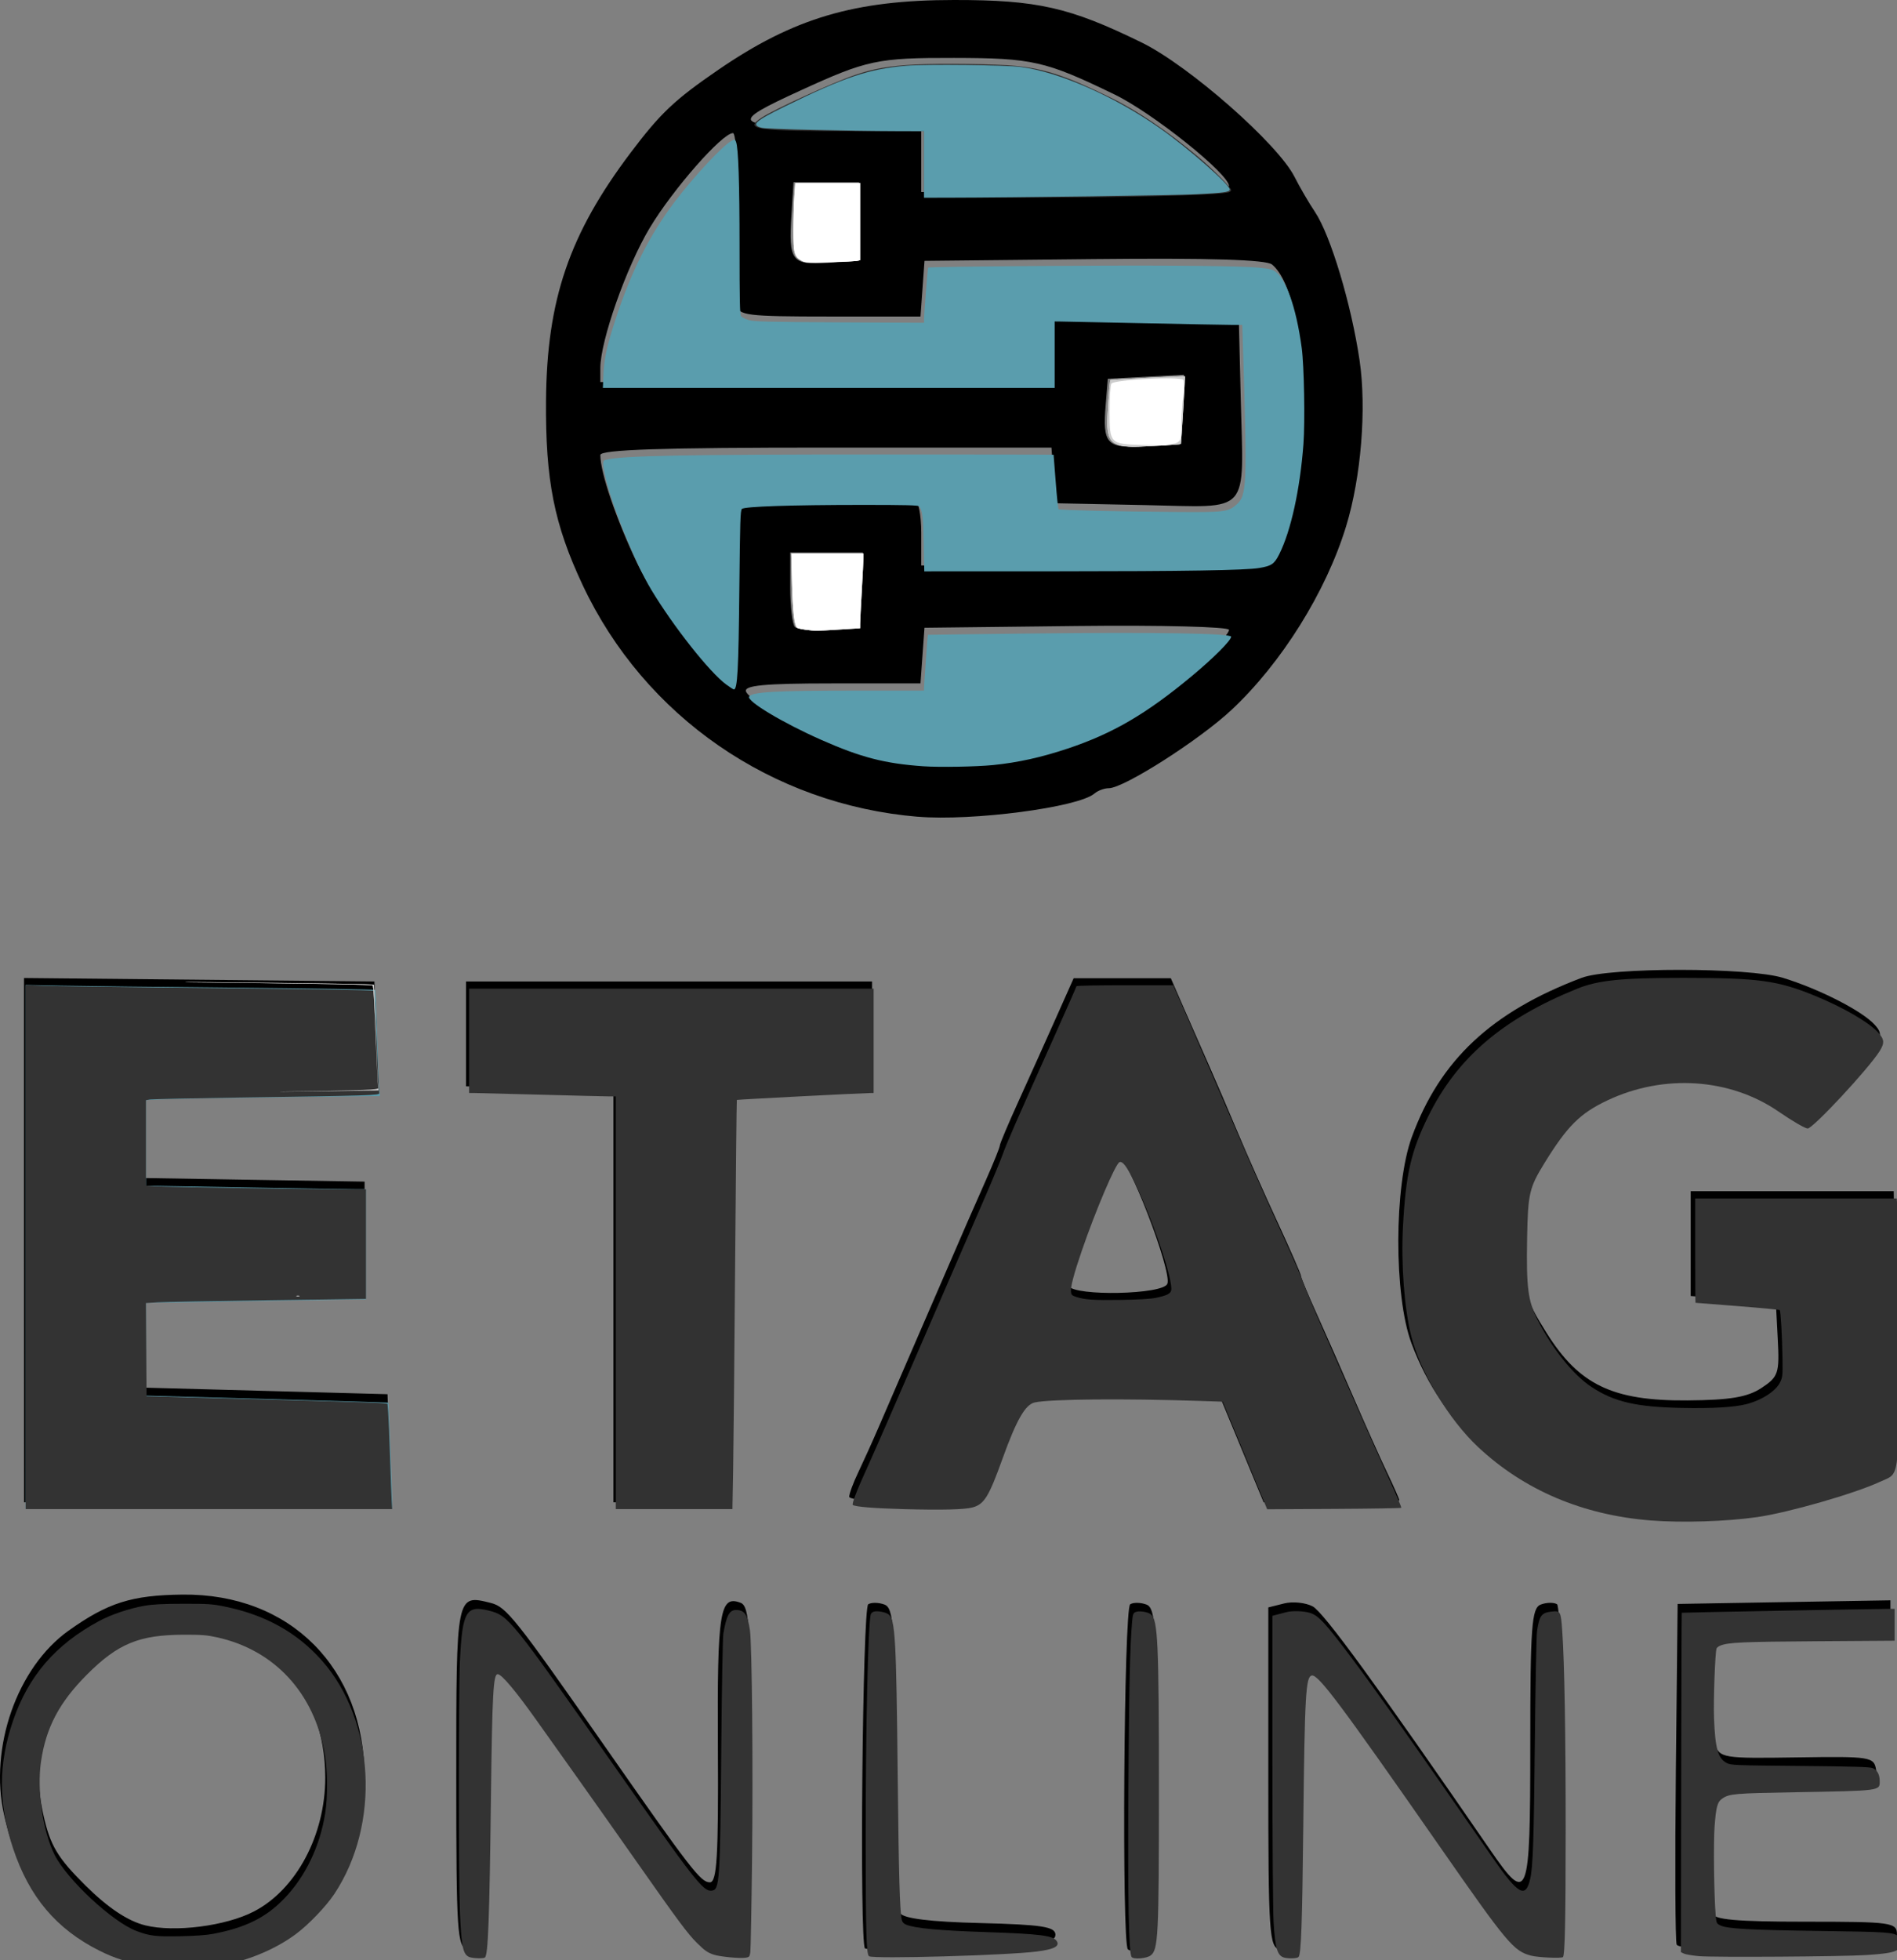 <?xml version="1.0" encoding="UTF-8" standalone="no"?>
<!-- Created with Inkscape (http://www.inkscape.org/) -->

<svg
   width="76.641mm"
   height="79.163mm"
   viewBox="0 0 76.641 79.163"
   version="1.1"
   id="svg5"
   xml:space="preserve"
   sodipodi:docname="EtagLogo.svg"
   inkscape:version="1.2 (1:1.2+202206011326+fc4e4096c5)"
   xmlns:inkscape="http://www.inkscape.org/namespaces/inkscape"
   xmlns:sodipodi="http://sodipodi.sourceforge.net/DTD/sodipodi-0.dtd"
   xmlns="http://www.w3.org/2000/svg"
   xmlns:svg="http://www.w3.org/2000/svg"><rect x="0" y="0" width="76.641" height="79.163" fill="#808080" stroke="none"/><sodipodi:namedview
     id="namedview21"
     pagecolor="#ffffff"
     bordercolor="#666666"
     borderopacity="1.0"
     inkscape:showpageshadow="2"
     inkscape:pageopacity="0.0"
     inkscape:pagecheckerboard="0"
     inkscape:deskcolor="#d1d1d1"
     inkscape:document-units="mm"
     showgrid="false"
     inkscape:zoom="2.7000443"
     inkscape:cx="102.40573"
     inkscape:cy="223.51485"
     inkscape:window-width="1920"
     inkscape:window-height="1016"
     inkscape:window-x="0"
     inkscape:window-y="0"
     inkscape:window-maximized="1"
     inkscape:current-layer="svg5" /><defs
     id="defs2" /><g
     id="layer1"
     transform="translate(-31.163,-137.711)"><path
       style="fill:#000000;stroke-width:1"
       d="m 35.955,216.543 c -2.546,-0.942 -3.984,-2.665 -4.629,-5.548 -0.607,-2.713 0.53,-5.951 2.611,-7.432 1.582,-1.126 2.545,-1.431 4.591,-1.454 4.362,-0.05 7.364,2.967 7.364,7.399 0,4.372 -3.064,7.442 -7.35,7.366 -0.978,-0.017 -2.142,-0.166 -2.587,-0.331 z m 5.463,-1.635 c 1.713,-0.886 2.886,-3.085 2.886,-5.411 0,-3.556 -2.363,-6.085 -5.686,-6.085 -1.924,0 -2.934,0.451 -4.275,1.91 -1.447,1.575 -1.923,3.467 -1.429,5.677 0.278,1.244 0.57,1.734 1.696,2.852 0.909,0.903 1.71,1.438 2.418,1.615 1.176,0.294 3.254,0.03 4.39,-0.558 z m 8.641,1.534 c -0.426,-0.097 -0.463,-0.649 -0.463,-6.973 0,-7.414 -0.008,-7.375 1.398,-7.022 0.625,0.157 0.994,0.62 4.56,5.726 3.523,5.044 3.918,5.556 4.288,5.556 0.287,0 0.35,-1.05 0.325,-5.456 -0.03,-5.495 0.074,-6.156 0.919,-5.832 0.362,0.139 0.415,1.033 0.415,7.002 0,3.764 -0.056,6.899 -0.124,6.968 -0.068,0.068 -0.546,0.075 -1.061,0.015 -0.852,-0.1 -1.115,-0.364 -2.898,-2.924 -1.079,-1.548 -2.307,-3.291 -2.729,-3.873 -0.422,-0.582 -1.331,-1.862 -2.018,-2.844 -0.687,-0.982 -1.363,-1.786 -1.501,-1.786 -0.151,1e-5 -0.251,2.269 -0.251,5.673 0,3.12 -0.089,5.719 -0.198,5.774 -0.109,0.056 -0.407,0.054 -0.661,-0.004 z m 16.05,-0.044 c -0.227,-0.229 -0.099,-13.755 0.131,-13.898 0.132,-0.082 0.43,-0.076 0.661,0.013 0.367,0.141 0.421,0.923 0.425,6.152 0.002,3.295 0.096,6.136 0.208,6.312 0.136,0.214 1.219,0.347 3.237,0.397 2.486,0.062 3.033,0.147 3.033,0.472 0,0.328 -0.657,0.42 -3.793,0.529 -2.086,0.073 -3.843,0.083 -3.903,0.022 z m 10.622,0.037 c -0.253,-0.253 -0.163,-13.777 0.093,-13.935 0.132,-0.082 0.43,-0.076 0.661,0.013 0.37,0.142 0.421,0.991 0.421,6.981 0,6.53 -0.022,6.826 -0.514,6.954 -0.283,0.074 -0.58,0.068 -0.661,-0.013 z m 6.136,0.007 c -0.426,-0.097 -0.463,-0.648 -0.463,-6.96 v -6.855 l 0.637,-0.16 c 0.35,-0.088 0.871,-0.034 1.158,0.119 0.44,0.236 2.627,3.235 7.173,9.839 1.533,2.227 1.616,2.01 1.616,-4.224 0,-4.809 0.055,-5.549 0.421,-5.689 0.231,-0.089 0.529,-0.095 0.661,-0.013 0.24,0.149 0.354,13.675 0.117,13.912 -0.068,0.068 -0.545,0.075 -1.06,0.015 -0.867,-0.101 -1.121,-0.375 -3.443,-3.718 -4.386,-6.314 -5.287,-7.539 -5.626,-7.648 -0.258,-0.083 -0.331,1.152 -0.331,5.589 0,3.132 -0.089,5.741 -0.198,5.796 -0.109,0.056 -0.407,0.054 -0.661,-0.004 z m 16.035,-0.203 c -0.057,-0.148 -0.071,-3.303 -0.032,-7.011 l 0.071,-6.742 4.299,-0.073 4.299,-0.073 v 0.668 0.668 h -3.572 c -2.665,0 -3.579,0.084 -3.601,0.331 -0.156,1.764 -0.129,3.617 0.06,4.115 0.225,0.592 0.318,0.608 3.341,0.562 2.986,-0.045 3.113,-0.025 3.195,0.515 0.082,0.547 -0.002,0.563 -3.1,0.563 -2.762,0 -3.217,0.061 -3.43,0.463 -0.197,0.371 -0.232,2.884 -0.067,4.763 0.022,0.247 0.962,0.331 3.733,0.331 3.498,0 3.704,0.029 3.704,0.517 0,0.489 -0.238,0.521 -4.4,0.595 -2.811,0.05 -4.437,-0.019 -4.503,-0.191 z m -3.136,-17.696 c -3.692,-0.909 -6.313,-3.189 -7.581,-6.593 -0.711,-1.911 -0.703,-6.35 0.016,-8.316 1.136,-3.107 3.217,-5.057 6.865,-6.434 1.137,-0.429 6.735,-0.428 8.131,10e-4 1.474,0.453 3.199,1.335 3.704,1.893 0.406,0.448 0.338,0.583 -1.099,2.211 -0.842,0.953 -1.637,1.733 -1.766,1.733 -0.129,0 -0.614,-0.281 -1.077,-0.625 -2.293,-1.701 -5.785,-1.626 -8.152,0.175 -0.237,0.18 -0.802,0.914 -1.257,1.631 -0.76,1.199 -0.827,1.485 -0.827,3.575 0,2.134 0.056,2.361 0.918,3.739 1.315,2.103 2.67,2.755 5.68,2.734 1.733,-0.012 2.44,-0.13 3.005,-0.501 0.684,-0.449 0.734,-0.597 0.661,-1.969 l -0.078,-1.483 -1.72,-0.132 -1.72,-0.132 v -2.117 -2.117 h 4.101 4.101 l 0.071,5.453 c 0.054,4.161 -0.008,5.517 -0.265,5.721 -0.526,0.419 -3.35,1.332 -5.081,1.641 -2.027,0.363 -4.955,0.323 -6.632,-0.09 z M 32.133,187.796 v -10.588 l 7.078,0.07 7.078,0.07 0.077,2.177 0.077,2.177 -4.707,0.072 -4.707,0.072 v 1.72 1.72 l 4.432,0.073 4.432,0.072 v 2.236 2.236 l -4.432,0.072 -4.432,0.073 v 1.852 1.852 l 4.895,0.132 4.895,0.132 0.077,2.183 0.077,2.183 h -7.419 -7.419 z m 23.813,2.262 v -8.326 l -2.977,-0.075 -2.977,-0.075 v -2.117 -2.117 h 8.202 8.202 v 2.117 2.117 l -2.778,0.132 -2.778,0.132 -0.07,8.268 -0.07,8.268 h -2.377 -2.377 z m 9.525,8.102 c 0,-0.123 0.166,-0.57 0.368,-0.992 0.202,-0.423 0.574,-1.244 0.825,-1.827 0.251,-0.582 0.612,-1.416 0.801,-1.852 0.189,-0.437 0.833,-1.925 1.432,-3.307 1.407,-3.252 1.448,-3.346 2.104,-4.826 0.306,-0.69 0.556,-1.312 0.556,-1.382 0,-0.071 0.34,-0.876 0.755,-1.789 0.415,-0.913 1.086,-2.404 1.491,-3.314 l 0.737,-1.654 h 1.963 1.963 l 0.547,1.257 c 0.301,0.691 0.758,1.733 1.016,2.315 0.258,0.582 0.769,1.773 1.135,2.646 0.366,0.873 1.093,2.511 1.615,3.639 0.522,1.128 0.949,2.107 0.949,2.175 0,0.068 0.284,0.752 0.631,1.52 0.347,0.768 1.016,2.29 1.488,3.381 0.471,1.091 1.08,2.453 1.354,3.026 0.273,0.573 0.497,1.079 0.497,1.124 0,0.045 -1.233,0.083 -2.741,0.083 h -2.741 l -0.903,-2.183 -0.903,-2.183 -3.642,-0.074 c -2.003,-0.041 -3.83,0.031 -4.059,0.16 -0.229,0.128 -0.627,0.816 -0.885,1.529 -1.103,3.05 -0.701,2.751 -3.699,2.751 -1.459,0 -2.652,-0.101 -2.652,-0.224 z m 12.855,-8.602 c 0.196,-0.511 -1.613,-5.197 -2.007,-5.197 -0.292,0 -2.171,4.99 -1.99,5.283 0.264,0.426 3.829,0.349 3.996,-0.086 z M 68.249,170.696 c -5.896,-0.489 -11.048,-4.047 -13.544,-9.353 -1.155,-2.456 -1.508,-4.235 -1.482,-7.463 0.033,-4.064 0.939,-6.715 3.417,-10 1.207,-1.6 1.775,-2.137 3.544,-3.35 3.048,-2.09 5.504,-2.817 9.519,-2.819 3.371,-0.002 4.677,0.294 7.586,1.718 1.911,0.935 5.505,4.093 6.176,5.427 0.206,0.409 0.577,1.046 0.825,1.415 0.629,0.938 1.469,3.733 1.802,5.997 0.286,1.946 0.062,4.711 -0.543,6.692 -0.808,2.647 -2.609,5.531 -4.634,7.423 -1.305,1.219 -4.349,3.16 -4.956,3.16 -0.181,0 -0.443,0.097 -0.581,0.216 -0.647,0.557 -4.926,1.118 -7.131,0.935 z m 4.699,-2.624 c 2.76,-0.715 4.419,-1.646 6.998,-3.927 0.479,-0.424 0.871,-0.872 0.871,-0.997 0,-0.125 -2.768,-0.195 -6.152,-0.156 l -6.152,0.071 -0.081,1.124 -0.081,1.124 h -3.579 c -2.716,0 -3.553,0.079 -3.47,0.326 0.148,0.443 3.246,2.004 4.85,2.444 1.792,0.492 4.876,0.487 6.796,-0.01 z M 60.958,161.723 c -0.022,-1.973 0.02,-3.648 0.093,-3.722 0.101,-0.101 5.011,-0.176 7.066,-0.107 0.146,0.005 0.265,0.604 0.265,1.332 v 1.323 h 7.002 c 6.583,0 7.018,-0.03 7.268,-0.498 1.543,-2.883 1.481,-10.348 -0.096,-11.657 -0.238,-0.197 -2.529,-0.267 -7.195,-0.219 l -6.847,0.071 -0.081,1.124 -0.081,1.124 H 64.662 c -3.331,0 -3.69,-0.045 -3.703,-0.463 -0.008,-0.255 -0.002,-1.922 0.013,-3.704 0.015,-1.783 -0.073,-3.241 -0.195,-3.241 -0.435,0 -2.432,2.273 -3.367,3.834 -0.939,1.567 -1.993,4.556 -1.993,5.654 v 0.567 h 9.128 9.128 v -1.33 -1.33 l 3.77,0.073 3.77,0.073 0.077,3.175 c 0.115,4.774 0.455,4.394 -3.854,4.307 l -3.631,-0.074 -0.081,-1.124 -0.081,-1.124 h -9.113 c -6.617,0 -9.113,0.082 -9.113,0.3 0,0.718 0.651,2.621 1.505,4.4 0.862,1.796 3.264,4.825 3.826,4.825 0.148,0 0.234,-1.476 0.21,-3.588 z m 4.989,-0.182 0.079,-1.521 h -1.468 -1.468 v 1.411 c 0,0.776 0.085,1.496 0.189,1.6 0.104,0.104 0.729,0.153 1.389,0.11 l 1.2,-0.078 z m 12.966,-7.29 0.08,-1.403 -1.536,0.08 -1.536,0.08 -0.084,1.02 c -0.134,1.628 0.025,1.797 1.602,1.706 l 1.392,-0.08 z m -13.045,-7.593 v -1.587 h -1.323 -1.323 l -0.082,1.289 c -0.121,1.897 0.002,2.06 1.468,1.966 l 1.259,-0.081 z m 14.949,-1.433 c 0,-0.487 -3.085,-2.954 -4.63,-3.701 -2.796,-1.353 -3.302,-1.468 -6.482,-1.474 -3.097,-0.006 -3.51,0.082 -6.218,1.323 -2.877,1.319 -2.779,1.431 1.257,1.441 l 3.638,0.008 v 1.323 1.323 h 6.218 c 3.594,0 6.218,-0.102 6.218,-0.243 z"
       id="path482" /><path
       style="fill:#5a9dad;fill-opacity:1;stroke-width:1"
       d="m 258.365,636.442 c -5.877,-0.411 -9.501,-1.347 -15.529,-4.01 -5.917,-2.613 -11.45,-5.93 -11.029,-6.612 0.435,-0.704 3.965,-0.902 16.226,-0.906 l 10.438,-0.004 -8.7e-4,-0.393 c -10e-4,-0.463 0.55,-8.068 0.587,-8.106 0.014,-0.014 7.219,-0.107 16.011,-0.205 18.741,-0.211 30.224,-0.024 30.224,0.491 0,0.557 -2.656,3.22 -5.941,5.955 -6.95,5.789 -12.074,8.785 -18.949,11.082 -4.052,1.354 -7.622,2.144 -11.386,2.521 -2.584,0.259 -8.21,0.357 -10.651,0.186 z"
       id="path3955"
       transform="scale(0.265)" /><path
       style="fill:#5a9dad;fill-opacity:1;stroke-width:1"
       d="m 228.3,623.973 c -2.532,-1.864 -8.047,-8.84 -11.415,-14.437 -2.52,-4.189 -6.185,-13.287 -7.053,-17.507 -0.382,-1.859 -0.364,-2.175 0.13,-2.299 2.486,-0.624 11.848,-0.806 41.652,-0.807 14.629,-8.8e-4 26.603,0.018 26.61,0.042 0.006,0.024 0.15,1.871 0.32,4.105 0.17,2.234 0.368,4.121 0.44,4.193 0.15,0.15 8.946,0.358 18.184,0.431 6.999,0.055 7.679,-0.029 8.891,-1.093 1.645,-1.444 1.7,-2.705 1.043,-23.884 l -0.11,-3.538 -1.593,-0.004 c -0.876,-0.002 -7.017,-0.118 -13.647,-0.258 -6.63,-0.14 -12.349,-0.256 -12.71,-0.258 l -0.655,-0.004 v 5.066 5.066 h -34.44 -34.44 l 0.097,-2.14 c 0.108,-2.401 0.515,-4.253 1.804,-8.221 2.38,-7.327 5.222,-12.97 9.096,-18.069 2.928,-3.852 7.301,-8.538 8.593,-9.206 0.542,-0.28 0.556,-0.277 0.714,0.137 0.356,0.937 0.534,6.248 0.534,15.991 0,8.171 0.046,10.324 0.228,10.572 0.126,0.172 0.656,0.438 1.179,0.591 0.823,0.241 2.683,0.288 13.835,0.344 l 12.884,0.065 v -0.446 c 0,-0.879 0.556,-7.877 0.632,-7.953 0.161,-0.163 26.826,-0.376 37.453,-0.3 11.066,0.079 14.238,0.23 15.189,0.722 1.802,0.932 3.456,5.469 4.306,11.811 0.369,2.755 0.521,11.229 0.263,14.661 -0.519,6.902 -1.911,13.234 -3.691,16.782 -0.747,1.49 -1.169,1.78 -3.05,2.096 -2.091,0.351 -11.227,0.501 -30.948,0.508 l -20.117,0.007 -0.078,-4.237 c -0.075,-4.094 -0.19,-5.02 -0.704,-5.678 -0.132,-0.169 -2.075,-0.218 -8.666,-0.216 -10.855,0.003 -17.987,0.242 -18.361,0.617 -0.231,0.231 -0.282,1.859 -0.387,12.271 -0.123,12.282 -0.285,15.237 -0.834,15.237 -0.079,0 -0.61,-0.343 -1.179,-0.762 z"
       id="path3957"
       transform="scale(0.265)" /><path
       style="fill:#323232;fill-opacity:1;stroke-width:1"
       d="m 258.472,544.722 v -5.066 l -10.264,-0.004 c -15.548,-0.006 -17.282,-0.253 -14.5,-2.063 2.013,-1.31 10.69,-5.277 14.157,-6.473 2.89,-0.996 5.217,-1.402 9.297,-1.62 3.838,-0.205 12.365,-0.088 15.286,0.21 4.509,0.46 7.688,1.52 14.413,4.804 4.157,2.03 8.68,5.085 13.452,9.086 2.174,1.822 4.979,4.658 4.979,5.033 0,0.137 -0.177,0.294 -0.393,0.348 -1.871,0.469 -16.119,0.803 -34.504,0.809 l -11.923,0.004 z"
       id="path3959"
       transform="scale(0.265)" /><path
       style="fill:#323232;fill-opacity:1;stroke-width:1"
       d="m 211.477,718.201 v -31.446 l -1.005,-0.004 c -0.552,-0.002 -5.25,-0.118 -10.438,-0.259 -5.189,-0.141 -9.768,-0.257 -10.176,-0.259 l -0.742,-0.003 v -7.949 -7.949 h 30.835 30.835 v 7.949 7.949 l -0.48,0.008 c -1.681,0.027 -20.314,0.989 -20.372,1.051 -0.039,0.042 -0.159,11.476 -0.266,25.409 -0.107,13.933 -0.243,27.946 -0.302,31.141 l -0.107,5.809 h -8.89 -8.89 z"
       id="path4582"
       transform="scale(0.265)" /><path
       style="fill:#323232;fill-opacity:1;stroke-width:1"
       d="m 255.327,749.648 c -4.428,-0.119 -7.258,-0.347 -7.703,-0.622 -0.212,-0.131 0.619,-2.292 2.25,-5.843 0.772,-1.682 4.468,-10.133 8.213,-18.78 3.745,-8.648 7.909,-18.239 9.254,-21.314 1.344,-3.075 2.738,-6.416 3.096,-7.425 0.656,-1.846 2.049,-5.03 8.022,-18.327 1.787,-3.979 3.249,-7.3 3.249,-7.381 0,-0.081 3.322,-0.146 7.381,-0.144 l 7.381,0.003 2.345,5.369 c 1.29,2.953 3.631,8.356 5.204,12.008 4.674,10.854 5.391,12.487 8.131,18.518 3.239,7.129 3.702,8.195 4.342,9.993 0.28,0.788 1.617,3.932 2.97,6.988 1.353,3.056 3.674,8.33 5.157,11.721 1.483,3.391 3.602,8.137 4.709,10.547 1.107,2.41 1.963,4.431 1.903,4.491 -0.06,0.061 -4.685,0.135 -10.278,0.165 l -10.168,0.055 -3.384,-8.197 -3.384,-8.197 -3.336,-0.111 c -11.765,-0.391 -23.067,-0.289 -25.349,0.23 -1.43,0.325 -2.78,2.687 -4.894,8.566 -2.077,5.776 -2.783,6.93 -4.539,7.424 -1.196,0.336 -4.653,0.423 -10.57,0.264 z m 38.522,-32.204 c 1.598,-0.337 2.17,-0.612 2.293,-1.101 0.367,-1.464 -2.836,-10.93 -5.609,-16.577 -1.143,-2.327 -1.785,-3.178 -2.261,-2.996 -0.61,0.234 -3.653,7.388 -5.763,13.547 -1.174,3.428 -1.713,5.464 -1.641,6.203 0.045,0.465 0.157,0.58 0.752,0.775 1.354,0.444 2.662,0.535 6.813,0.472 2.802,-0.043 4.598,-0.149 5.416,-0.322 z"
       id="path4584"
       transform="scale(0.265)" /><path
       style="fill:#323232;fill-opacity:1;stroke-width:1"
       d="m 369.233,751.374 c -10.365,-0.829 -19.27,-4.617 -26.288,-11.182 -4.461,-4.173 -8.822,-11.414 -10.209,-16.951 -1.044,-4.165 -1.55,-10.946 -1.246,-16.666 0.425,-7.975 1.22,-11.449 3.839,-16.763 4.398,-8.923 11.27,-14.822 22.657,-19.45 3.241,-1.317 6.742,-1.676 16.314,-1.673 11.429,0.003 14.287,0.394 20.003,2.732 4.252,1.74 8.117,3.973 9.579,5.536 1.009,1.079 1.063,1.652 0.271,2.906 -1.711,2.711 -10.16,11.787 -10.967,11.781 -0.383,-0.003 -2.385,-1.167 -4.386,-2.548 -7.436,-5.136 -17.526,-5.809 -26.134,-1.742 -4.169,1.97 -6.122,3.911 -9.589,9.534 -2.333,3.783 -2.539,4.673 -2.661,11.464 -0.133,7.454 0.125,9.527 1.54,12.346 2.217,4.417 5.447,8.456 8.25,10.317 3.445,2.287 6.83,3.075 13.801,3.212 4.714,0.093 8.003,-0.101 9.851,-0.58 2.36,-0.613 4.48,-1.988 5.128,-3.328 0.372,-0.769 0.399,-1.027 0.364,-3.547 -0.047,-3.412 -0.268,-7.298 -0.424,-7.454 -0.065,-0.065 -2.97,-0.341 -6.456,-0.613 -3.485,-0.272 -6.357,-0.496 -6.381,-0.499 -0.024,-0.003 -0.044,-3.582 -0.044,-7.954 v -7.949 h 15.358 15.358 l 0.117,1.441 c 0.065,0.793 0.131,9.617 0.147,19.61 0.036,22.561 0.278,20.686 -2.853,22.147 -3.792,1.769 -13.889,4.671 -18.64,5.357 -4.73,0.682 -11.526,0.897 -16.3,0.516 z"
       id="path4586"
       transform="scale(0.265)" /><path
       style="fill:#5a9dad;fill-opacity:1;stroke-width:1"
       d="m 121.505,709.707 v -39.94 l 5.372,0.109 c 2.955,0.06 14.924,0.198 26.598,0.306 11.674,0.108 21.27,0.265 21.324,0.349 0.054,0.084 0.194,3.277 0.311,7.096 0.117,3.819 0.257,7.421 0.312,8.004 l 0.099,1.06 -15.871,0.21 c -8.729,0.115 -16.756,0.257 -17.837,0.315 l -1.965,0.105 v 6.53 6.53 l 1.092,0.004 c 0.601,0.002 7.381,0.118 15.068,0.258 7.687,0.14 14.743,0.256 15.68,0.258 l 1.703,0.004 v 8.386 8.386 l -1.179,0.004 c -0.649,0.002 -7.469,0.118 -15.155,0.258 -7.687,0.14 -14.703,0.256 -15.592,0.258 l -1.616,0.004 v 7.075 c 0,3.892 0.02,7.077 0.044,7.08 0.024,0.002 8.327,0.234 18.451,0.515 10.124,0.281 18.432,0.535 18.461,0.564 0.05,0.05 0.606,14.417 0.605,15.644 l -2.8e-4,0.568 H 149.458 121.505 Z"
       id="path4588"
       transform="scale(0.265)" /><path
       style="fill:#5a9dad;fill-opacity:1;stroke-width:1"
       d="m 258.472,544.722 v -5.066 l -4.062,-0.011 c -7.448,-0.019 -19.951,-0.316 -20.636,-0.49 -1.734,-0.439 -1.154,-0.984 3.472,-3.262 9.068,-4.465 12.867,-5.738 18.532,-6.21 2.979,-0.248 15.16,-0.118 17.457,0.188 5.881,0.781 14.287,4.483 21.196,9.334 4.372,3.07 10.853,8.778 10.651,9.382 -0.117,0.35 -0.942,0.46 -5.03,0.673 -3.277,0.17 -27.616,0.505 -37.954,0.522 l -3.625,0.006 z"
       id="path4590"
       transform="scale(0.265)" /><path
       style="fill:#333333;fill-opacity:1;stroke-width:1"
       d="m 121.505,709.713 v -39.934 l 2.49,0.106 c 1.369,0.058 9.958,0.181 19.086,0.274 21.836,0.221 31.291,0.373 31.509,0.508 0.109,0.067 0.286,3.051 0.458,7.706 0.154,4.178 0.318,7.725 0.366,7.882 0.102,0.34 -1.334,0.385 -21.528,0.68 -7.029,0.103 -13.063,0.232 -13.408,0.288 l -0.628,0.102 v 6.513 6.513 l 1.441,0.098 c 1.589,0.108 24.073,0.465 29.001,0.46 l 3.101,-0.003 v 8.354 8.354 l -14.981,0.21 c -8.239,0.116 -15.787,0.257 -16.773,0.315 l -1.793,0.105 0.046,7.098 0.046,7.098 7.512,0.204 c 20.452,0.556 27.505,0.77 28.328,0.857 l 0.9,0.095 0.104,1.344 c 0.057,0.739 0.183,3.781 0.281,6.759 0.097,2.979 0.21,5.986 0.249,6.682 l 0.072,1.267 h -27.939 -27.939 z"
       id="path5927"
       transform="scale(0.265)" /><path
       style="fill:#333333;fill-opacity:1;stroke-width:1"
       d="m 142.208,819.424 c -0.288,-0.039 -1.468,-0.195 -2.621,-0.347 -2.471,-0.326 -4.486,-0.957 -6.854,-2.145 -6.548,-3.286 -10.693,-8.196 -13.139,-15.566 -2.278,-6.863 -2.275,-12.898 0.009,-19.522 2.342,-6.793 6.471,-11.568 13.082,-15.13 1.855,-1 4.623,-1.934 6.901,-2.329 1.318,-0.229 2.777,-0.305 5.939,-0.311 3.71,-0.007 4.424,0.038 6.202,0.397 6.267,1.263 11.099,3.929 14.923,8.234 8.125,9.148 8.974,24.988 1.908,35.606 -1.252,1.881 -3.888,4.634 -5.816,6.073 -2.893,2.159 -6.796,3.865 -10.619,4.641 -1.523,0.309 -2.596,0.39 -5.637,0.427 -2.066,0.025 -3.992,0.013 -4.28,-0.026 z m 7.82,-5.035 c 4.988,-0.94 8.121,-2.492 10.927,-5.416 3.223,-3.357 5.417,-7.933 6.217,-12.968 0.396,-2.493 0.37,-6.491 -0.059,-8.997 -1.596,-9.318 -7.657,-15.892 -16.432,-17.821 -1.559,-0.343 -2.319,-0.402 -5.066,-0.396 -6.803,0.015 -10.053,1.354 -14.771,6.086 -4.208,4.22 -6.225,8.036 -6.993,13.23 -0.646,4.37 0.256,10.591 2.062,14.213 1.878,3.768 8.829,10.239 12.474,11.614 2.029,0.765 2.912,0.873 6.616,0.806 2.257,-0.041 4.036,-0.165 5.025,-0.352 z"
       id="path5929"
       transform="scale(0.265)" /><path
       style="fill:#333333;fill-opacity:1;stroke-width:1"
       d="m 189.396,817.979 c -1.195,-0.261 -1.451,-1.315 -1.68,-6.924 -0.214,-5.225 -0.214,-33.739 3e-5,-38.26 0.356,-7.536 0.951,-8.566 4.431,-7.674 2.98,0.763 3.333,1.2 18.726,23.148 12.686,18.089 13.921,19.672 15.224,19.523 1.21,-0.139 1.283,-1.201 1.458,-21.195 0.084,-9.672 0.222,-17.387 0.322,-17.973 0.465,-2.745 0.924,-3.602 1.928,-3.602 1.291,0 1.769,0.689 2.121,3.057 0.318,2.139 0.493,20.658 0.329,34.853 -0.086,7.447 -0.206,13.865 -0.267,14.262 -0.101,0.661 -0.162,0.731 -0.718,0.822 -0.87,0.141 -4.021,-0.168 -4.904,-0.482 -0.96,-0.341 -1.299,-0.581 -2.544,-1.805 -1.356,-1.334 -2.924,-3.443 -9.056,-12.186 -2.83,-4.036 -7.02,-9.971 -9.31,-13.19 -2.29,-3.219 -5.03,-7.071 -6.089,-8.56 -3.198,-4.497 -5.299,-6.988 -5.893,-6.988 -0.671,0 -0.83,2.88 -1.024,18.518 -0.236,19.066 -0.437,24.349 -0.935,24.666 -0.247,0.157 -1.378,0.151 -2.118,-0.01 z"
       id="path5931"
       transform="scale(0.265)" /><path
       style="fill:#333333;fill-opacity:1;stroke-width:1"
       d="m 250.096,817.791 c -0.42,-0.266 -0.509,-3.258 -0.52,-17.48 -0.014,-17.167 0.361,-33.544 0.794,-34.671 0.054,-0.141 0.256,-0.306 0.449,-0.367 0.524,-0.166 1.822,0.076 2.246,0.419 1.016,0.823 1.172,3.576 1.394,24.662 0.159,15.108 0.311,20.458 0.622,21.898 0.074,0.342 0.279,0.567 0.658,0.721 1.369,0.559 5.011,0.896 12.343,1.142 8.045,0.27 10.074,0.527 10.61,1.346 0.521,0.795 -0.36,1.265 -3.01,1.607 -4.515,0.583 -24.896,1.159 -25.584,0.724 z"
       id="path5933"
       transform="scale(0.265)" /><path
       style="fill:#333333;fill-opacity:1;stroke-width:1"
       d="m 290.126,817.909 c -0.447,-0.538 -0.6,-8.476 -0.497,-25.721 0.091,-15.195 0.237,-21.726 0.566,-25.389 0.1,-1.108 0.169,-1.305 0.517,-1.463 0.521,-0.237 1.877,-0.033 2.356,0.355 1.053,0.853 1.211,4.341 1.212,26.76 9.8e-4,22.35 -0.099,24.348 -1.267,25.22 -0.625,0.467 -2.566,0.628 -2.888,0.24 z"
       id="path5935"
       transform="scale(0.265)" /><path
       style="fill:#333333;fill-opacity:1;stroke-width:1"
       d="m 313.416,818.005 c -1.077,-0.262 -1.422,-1.402 -1.654,-5.465 -0.099,-1.733 -0.176,-12.496 -0.177,-24.845 l -0.003,-21.787 0.742,-0.193 c 0.408,-0.106 1.018,-0.266 1.354,-0.355 0.915,-0.243 2.619,-0.198 3.609,0.096 1.312,0.39 2.36,1.523 6.461,6.99 2.944,3.924 8.193,11.3 14.298,20.091 2.869,4.132 6.088,8.766 7.152,10.299 3.884,5.593 5.006,6.21 5.696,3.134 0.413,-1.841 0.551,-5.943 0.7,-20.77 0.088,-8.749 0.237,-16.261 0.335,-16.935 0.348,-2.385 0.675,-2.828 2.213,-3.001 1.366,-0.154 1.421,-0.053 1.633,2.99 0.339,4.863 0.525,15.82 0.519,30.486 -0.006,13.721 -0.118,18.88 -0.416,19.177 -0.222,0.221 -3.75,0.064 -4.841,-0.215 -2.666,-0.683 -3.644,-1.849 -13.861,-16.517 -15.258,-21.906 -18.597,-26.368 -19.592,-26.176 -0.916,0.176 -1.076,2.984 -1.289,22.595 -0.167,15.316 -0.327,19.82 -0.721,20.295 -0.188,0.227 -1.417,0.287 -2.159,0.107 z"
       id="path5937"
       transform="scale(0.265)" /><path
       style="fill:#333333;fill-opacity:1;stroke-width:1"
       d="m 376.599,817.773 c -0.994,-0.089 -2.016,-0.263 -2.271,-0.385 l -0.465,-0.223 0.039,-25.834 c 0.021,-14.209 0.063,-25.858 0.092,-25.887 0.043,-0.043 29.471,-0.597 31.743,-0.597 h 0.708 v 2.429 2.429 l -11.836,0.081 c -11.496,0.079 -13.521,0.171 -14.75,0.668 -0.257,0.104 -0.509,0.296 -0.559,0.427 -0.225,0.585 -0.493,7.936 -0.388,10.65 0.177,4.607 0.616,6.145 1.944,6.813 0.664,0.334 1.144,0.353 11.176,0.444 8.074,0.073 10.614,0.148 11.055,0.325 0.713,0.286 1.087,0.982 1.087,2.026 0,1.447 0.139,1.429 -13.015,1.659 -9.047,0.158 -9.908,0.232 -10.955,0.936 -0.777,0.523 -0.975,1.223 -1.208,4.276 -0.19,2.487 -0.085,10.696 0.174,13.569 0.107,1.185 0.129,1.232 0.722,1.517 1.048,0.504 4.374,0.689 15.088,0.837 10.49,0.145 11.323,0.203 12.034,0.835 0.422,0.375 0.406,1.515 -0.028,1.949 -0.46,0.46 -1.737,0.692 -4.909,0.893 -3.746,0.237 -23.268,0.361 -25.477,0.163 z"
       id="path5939"
       transform="scale(0.265)" /><path
       style="fill:#cccccc;fill-opacity:1;stroke:none;stroke-width:1;stroke-opacity:1"
       d=""
       id="path2212"
       transform="matrix(0.265,0,0,0.265,31.163,137.711)" /><path
       style="fill:#cccccc;fill-opacity:1;stroke:none;stroke-width:1;stroke-opacity:1"
       d="m 42.701,166.365 c 0.128,-0.004 1.142,-0.02 2.253,-0.036 3.376,-0.049 7.097,-0.12 8.735,-0.166 2.551,-0.072 3.579,-0.141 3.861,-0.259 l 0.101,-0.042 -0.017,-0.172 c -0.06,-0.61 -0.171,-3.02 -0.333,-7.204 -0.223,-5.767 -0.365,-8.18 -0.489,-8.301 -0.133,-0.13 -7.543,-0.268 -23.259,-0.434 -2.168,-0.023 -4.234,-0.045 -4.592,-0.049 -0.564,-0.006 -0.728,-0.02 -0.68,-0.057 0.006,-0.005 0.926,4.3e-4 2.044,0.012 1.118,0.011 3.411,0.034 5.096,0.051 12.8,0.125 21.483,0.269 21.572,0.356 0.065,0.064 0.166,2.323 0.335,7.488 0.186,5.678 0.245,7.052 0.357,8.226 0.021,0.219 0.035,0.4 0.032,0.403 -0.022,0.022 -13.75,0.205 -14.681,0.196 -0.313,-0.003 -0.464,-0.009 -0.336,-0.013 z"
       id="path2214"
       transform="matrix(0.265,0,0,0.265,31.163,137.711)" /><path
       style="fill:#cccccc;fill-opacity:1;stroke:none;stroke-width:1;stroke-opacity:1"
       d="m 57.279,157.607 c -0.206,-5.206 -0.337,-7.295 -0.463,-7.418 -0.149,-0.146 -7.343,-0.284 -23.441,-0.451 -3.494,-0.036 -5.019,-0.059 -5.003,-0.076 0.016,-0.016 7.179,0.054 14.809,0.144 7.379,0.087 12.963,0.19 13.617,0.25 0.218,0.02 0.201,-0.021 0.24,0.559 0.079,1.16 0.345,8.307 0.325,8.754 -0.004,0.103 -0.043,-0.69 -0.085,-1.763 z"
       id="path2216"
       transform="matrix(0.265,0,0,0.265,31.163,137.711)" /></g><path
     style="fill:#ffffff;fill-opacity:1;stroke-width:1"
     d="m 122.764,95.96 c -0.603,-0.078 -1.173,-0.219 -1.268,-0.314 -0.412,-0.412 -0.642,-2.509 -0.746,-6.814 l -0.108,-4.491 h 5.501 5.501 l -0.004,0.642 c -0.002,0.353 -0.116,2.605 -0.253,5.004 -0.137,2.399 -0.251,4.677 -0.253,5.061 l -0.004,0.699 -3.293,0.202 c -3.578,0.219 -3.478,0.219 -5.074,0.012 z"
     id="path2013"
     transform="scale(0.265)" /><path
     style="fill:#ffffff;fill-opacity:1;stroke-width:1"
     d="m 170.605,67.844 c -1.25,-0.446 -1.657,-1.11 -1.778,-2.898 -0.073,-1.082 0.323,-6.894 0.479,-7.023 0.081,-0.067 11.305,-0.635 11.35,-0.574 0.057,0.075 -0.559,10.244 -0.624,10.309 -0.106,0.106 -5.668,0.43 -7.244,0.422 -0.847,-0.004 -1.829,-0.111 -2.183,-0.237 z"
     id="path2015"
     transform="scale(0.265)" /><path
     style="fill:#ffffff;fill-opacity:1;stroke-width:1"
     d="m 122.24,39.747 c -1.141,-0.603 -1.289,-1.12 -1.289,-4.505 0,-1.647 0.066,-3.975 0.146,-5.175 l 0.146,-2.181 h 4.944 4.944 v 5.881 5.881 l -0.551,0.11 c -0.303,0.061 -2.17,0.154 -4.149,0.207 -3.271,0.088 -3.652,0.068 -4.191,-0.217 z"
     id="path2017"
     transform="scale(0.265)" /><path
     style="fill:#ffffff;fill-opacity:1;stroke-width:1"
     d="m 122.764,95.96 c -0.603,-0.078 -1.173,-0.219 -1.268,-0.314 -0.412,-0.412 -0.642,-2.509 -0.746,-6.814 l -0.108,-4.491 h 5.501 5.501 l -0.004,0.642 c -0.002,0.353 -0.116,2.605 -0.253,5.004 -0.137,2.399 -0.251,4.677 -0.253,5.061 l -0.004,0.699 -3.293,0.202 c -3.578,0.219 -3.478,0.219 -5.074,0.012 z"
     id="path2023"
     transform="scale(0.265)" /><path
     style="fill:#ffffff;fill-opacity:1;stroke-width:1"
     d="m 122.24,39.747 c -1.153,-0.61 -1.289,-1.102 -1.289,-4.676 0,-1.741 0.065,-4.069 0.145,-5.175 l 0.145,-2.01 h 4.944 4.944 v 5.882 5.882 l -0.47,0.1 c -0.259,0.055 -2.126,0.147 -4.149,0.205 -3.358,0.096 -3.73,0.078 -4.271,-0.209 z"
     id="path2025"
     transform="scale(0.265)" /><path
     style="fill:#cccccc;fill-opacity:1;stroke-width:1"
     d="m 170.605,67.844 c -1.25,-0.446 -1.657,-1.11 -1.778,-2.898 -0.073,-1.082 0.323,-6.893 0.479,-7.023 0.082,-0.068 11.302,-0.637 11.349,-0.575 0.058,0.076 -0.556,10.245 -0.622,10.311 -0.106,0.106 -5.668,0.43 -7.244,0.422 -0.847,-0.004 -1.829,-0.111 -2.183,-0.237 z"
     id="path2027"
     transform="scale(0.265)" /><path
     style="fill:#cccccc;fill-opacity:1;stroke-width:1"
     d="m 45.207,197.481 c 0.118,-0.048 0.31,-0.048 0.428,0 0.118,0.048 0.021,0.086 -0.214,0.086 -0.235,0 -0.331,-0.039 -0.214,-0.086 z"
     id="path2102"
     transform="scale(0.265)" /><path
     style="fill:#ffffff;fill-opacity:1;stroke:none;stroke-width:1;stroke-opacity:1"
     d="m 173.872,67.816 c -4.612,-0.15 -4.718,-0.265 -4.71,-5.123 0.003,-2.089 0.13,-3.992 0.282,-4.227 0.397,-0.615 10.619,-1.131 10.976,-0.554 0.146,0.236 0.139,1.316 -0.015,2.4 -0.154,1.083 -0.293,3.11 -0.308,4.503 -0.029,2.708 0.033,2.632 -2.474,3.049 -0.207,0.034 -1.895,0.013 -3.751,-0.047 z"
     id="path2580"
     transform="scale(0.265)" /></svg>
